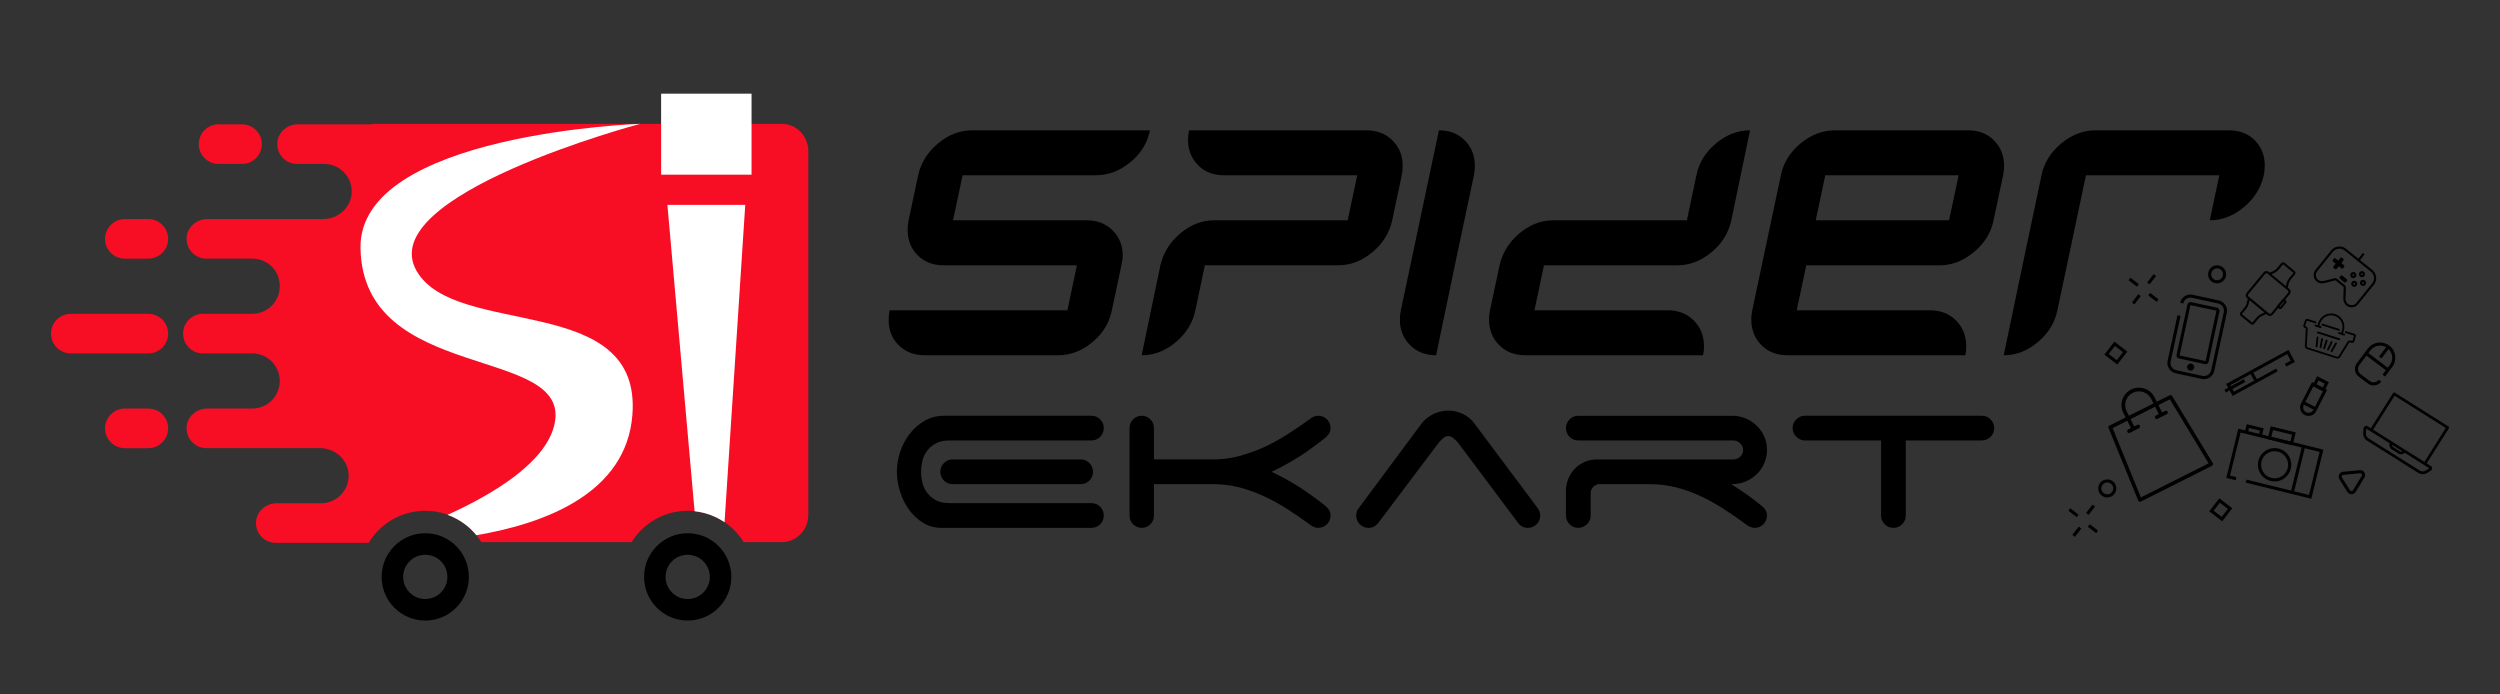 <?xml version="1.0" encoding="utf-8"?>
<!-- Generator: Adobe Illustrator 16.0.0, SVG Export Plug-In . SVG Version: 6.00 Build 0)  -->
<!DOCTYPE svg PUBLIC "-//W3C//DTD SVG 1.1//EN" "http://www.w3.org/Graphics/SVG/1.1/DTD/svg11.dtd">
<svg version="1.1" id="Layer_1" xmlns="http://www.w3.org/2000/svg" xmlns:xlink="http://www.w3.org/1999/xlink" x="0px" y="0px"
	 width="180px" height="50px" viewBox="0 0 180 50" enable-background="new 0 0 180 50" xml:space="preserve">
<rect x="0" y="0" width="180" height="50" fill="#333333" stroke="none"/>
<g>
	<g>
		<path d="M144.294,11.95c0-0.094-0.008-0.185-0.013-0.273c-0.052-0.621-0.291-1.145-0.709-1.564
			c-0.479-0.488-1.102-0.729-1.864-0.729h-5.829h-3.772c-0.883,0-1.707,0.313-2.473,0.947c-0.76,0.631-1.229,1.395-1.412,2.29
			l-2.059,9.722c-0.047,0.228-0.07,0.451-0.07,0.67c0,0.744,0.247,1.354,0.732,1.842c0.49,0.484,1.114,0.725,1.874,0.725h7.18h5.626
			c0.044-0.214,0.064-0.432,0.064-0.644c0-0.741-0.238-1.357-0.729-1.855c-0.485-0.491-1.108-0.737-1.876-0.737h-3.085h-6.517
			l0.688-3.24h5.829h3.772c0.886,0,1.707-0.32,2.468-0.951c0.763-0.631,1.235-1.395,1.417-2.29l0.688-3.24
			c0.025-0.137,0.047-0.27,0.057-0.403C144.286,12.126,144.294,12.038,144.294,11.95 M140.334,15.86h-4.455h-5.146l0.686-3.24h4.46
			h5.144L140.334,15.86z"/>
		<path d="M159.105,15.86c0.883,0,1.705-0.317,2.46-0.946c0.752-0.637,1.229-1.401,1.428-2.294c0.043-0.231,0.069-0.464,0.069-0.695
			c0-0.738-0.241-1.345-0.72-1.826c-0.482-0.48-1.104-0.716-1.864-0.716h-9.604c-0.883,0-1.705,0.313-2.47,0.947
			c-0.758,0.631-1.235,1.395-1.415,2.29l-1.368,6.481l-1.341,6.425l-0.01,0.052h0.01c0.875,0,1.694-0.315,2.444-0.946
			c0.758-0.631,1.225-1.395,1.407-2.29l0.688-3.24l1.368-6.481h9.602L159.105,15.86z"/>
		<path d="M100.92,12.62c0.052-0.231,0.072-0.464,0.072-0.695c0-0.271-0.033-0.519-0.1-0.758c-0.113-0.398-0.326-0.749-0.631-1.055
			c-0.491-0.488-1.115-0.729-1.876-0.729H85.607c-0.043,0.228-0.067,0.459-0.067,0.692c0,0.724,0.239,1.331,0.719,1.815
			c0.478,0.488,1.102,0.729,1.863,0.729h9.6l-0.687,3.24h-9.597c-0.883,0-1.7,0.313-2.447,0.936
			c-0.748,0.626-1.228,1.397-1.442,2.306l-1.051,5.049l-0.295,1.428c0.097,0,0.196,0,0.295-0.011
			c0.77-0.062,1.493-0.374,2.163-0.936c0.75-0.631,1.221-1.395,1.404-2.29l0.687-3.24h9.602c0.884,0,1.703-0.313,2.452-0.938
			c0.758-0.623,1.232-1.395,1.433-2.303l0.655-3.081L100.92,12.62z"/>
		<path d="M103.602,9.383l-2.054,9.719l-0.655,3.085l-0.03,0.155c-0.05,0.228-0.072,0.451-0.072,0.67
			c0,0.276,0.033,0.531,0.103,0.771c0.113,0.406,0.321,0.764,0.63,1.066c0.486,0.488,1.111,0.729,1.876,0.729l1.349-6.477
			l1.373-6.481c0.045-0.231,0.067-0.454,0.067-0.67c0-0.744-0.239-1.354-0.72-1.838C104.986,9.624,104.361,9.383,103.602,9.383"/>
		<path d="M122.142,12.62l-0.686,3.24h-9.604c-0.885,0-1.697,0.313-2.447,0.936c-0.747,0.626-1.224,1.397-1.438,2.306l-0.686,3.24
			c-0.047,0.215-0.072,0.43-0.072,0.649c0,0.754,0.247,1.374,0.735,1.858c0.488,0.488,1.111,0.729,1.871,0.729h12.807
			c0.04-0.214,0.066-0.429,0.066-0.644c0-0.745-0.244-1.357-0.734-1.855c-0.485-0.491-1.109-0.737-1.872-0.737h-9.601l0.685-3.24
			h9.602c0.886,0,1.702-0.313,2.457-0.938c0.755-0.623,1.23-1.395,1.431-2.303l1.346-6.478c-0.881,0-1.702,0.313-2.457,0.947
			C122.791,10.961,122.318,11.725,122.142,12.62"/>
		<path d="M82.798,9.383h-0.3H69.993c-0.885,0-1.704,0.313-2.458,0.947c-0.754,0.631-1.23,1.395-1.428,2.29l-0.686,3.24
			c-0.046,0.231-0.072,0.452-0.072,0.674c0,0.754,0.243,1.37,0.723,1.848c0.481,0.479,1.103,0.72,1.863,0.72h9.601l-0.683,3.24
			H64.049c-0.045,0.228-0.065,0.459-0.065,0.693c0,0.738,0.241,1.347,0.729,1.828c0.488,0.478,1.111,0.715,1.873,0.715h9.602
			c0.884,0,1.705-0.312,2.459-0.936c0.754-0.625,1.225-1.393,1.407-2.301l0.687-3.24c0.061-0.248,0.091-0.488,0.091-0.72
			c0-0.727-0.245-1.326-0.735-1.802c-0.485-0.479-1.11-0.72-1.872-0.72h-9.606l0.688-3.24h9.604c0.883,0,1.706-0.309,2.467-0.936
			c0.499-0.407,0.871-0.875,1.12-1.404C82.633,9.997,82.731,9.699,82.798,9.383"/>
	</g>
	<g>
		<path d="M68.387,31.712c-0.432,0-0.778,0.078-1.045,0.232c-0.267,0.154-0.472,0.34-0.626,0.566
			c-0.154,0.219-0.261,0.46-0.316,0.728c-0.056,0.266-0.084,0.507-0.084,0.73s0.028,0.466,0.084,0.732
			c0.055,0.267,0.162,0.51,0.316,0.729c0.154,0.225,0.359,0.411,0.626,0.565c0.268,0.154,0.614,0.231,1.045,0.231h10.199
			c0.245,0,0.455,0.088,0.626,0.26c0.172,0.176,0.259,0.381,0.259,0.63c0,0.246-0.087,0.457-0.259,0.63
			c-0.172,0.172-0.381,0.26-0.626,0.26H67.798c-0.507,0-0.958-0.125-1.353-0.373c-0.393-0.247-0.729-0.564-1.008-0.951
			c-0.276-0.388-0.489-0.824-0.637-1.304c-0.151-0.484-0.225-0.952-0.225-1.409c0-0.468,0.079-0.94,0.231-1.415
			c0.156-0.478,0.379-0.908,0.677-1.293c0.295-0.391,0.652-0.71,1.074-0.955c0.418-0.247,0.895-0.371,1.425-0.371h10.605
			c0.245,0,0.455,0.087,0.626,0.26c0.172,0.17,0.259,0.383,0.259,0.628c0,0.25-0.087,0.459-0.259,0.631
			c-0.172,0.171-0.381,0.259-0.626,0.259H68.387z M78.439,33.339c0.172,0.175,0.259,0.384,0.259,0.63
			c0,0.248-0.087,0.457-0.259,0.629c-0.176,0.172-0.381,0.261-0.63,0.261h-9.217c-0.246,0-0.456-0.089-0.628-0.261
			s-0.259-0.381-0.259-0.629c0-0.246,0.087-0.455,0.259-0.63c0.172-0.172,0.382-0.26,0.628-0.26h9.217
			C78.058,33.079,78.263,33.167,78.439,33.339z"/>
		<path d="M83.083,33.079h4.274c0.643,0,1.272-0.083,1.887-0.248c0.618-0.17,1.221-0.385,1.806-0.654
			c0.586-0.275,1.146-0.583,1.682-0.927c0.537-0.347,1.054-0.699,1.549-1.056c0.211-0.173,0.417-0.26,0.627-0.26
			c0.246,0,0.457,0.087,0.635,0.26c0.169,0.17,0.256,0.383,0.256,0.628c0,0.176-0.052,0.324-0.148,0.455
			c-0.098,0.131-0.217,0.242-0.352,0.341c-0.319,0.249-0.627,0.48-0.928,0.694c-0.293,0.219-0.59,0.417-0.889,0.602
			c-0.292,0.185-0.601,0.367-0.914,0.537c-0.313,0.174-0.651,0.346-1.009,0.518c0.357,0.175,0.696,0.346,1.009,0.518
			c0.313,0.176,0.622,0.352,0.914,0.536c0.299,0.188,0.596,0.387,0.889,0.605c0.301,0.213,0.608,0.445,0.928,0.693
			c0.135,0.097,0.254,0.209,0.352,0.341c0.097,0.128,0.148,0.28,0.148,0.454c0,0.246-0.087,0.457-0.256,0.63
			c-0.178,0.172-0.389,0.26-0.635,0.26c-0.21,0-0.416-0.088-0.627-0.26c-0.508-0.37-1.026-0.729-1.563-1.073
			c-0.537-0.348-1.095-0.658-1.678-0.927c-0.576-0.27-1.177-0.488-1.795-0.65c-0.615-0.157-1.244-0.237-1.887-0.237h-4.274v2.258
			c0,0.246-0.085,0.457-0.259,0.63c-0.172,0.172-0.376,0.26-0.611,0.26c-0.247,0-0.456-0.088-0.628-0.26
			c-0.171-0.173-0.259-0.384-0.259-0.63v-6.294c0-0.245,0.088-0.458,0.259-0.628c0.172-0.173,0.376-0.26,0.61-0.26
			c0.247,0,0.457,0.087,0.629,0.26c0.174,0.17,0.259,0.383,0.259,0.628V33.079z"/>
		<path d="M99.221,37.672c-0.185,0.219-0.416,0.334-0.686,0.334c-0.247,0-0.457-0.088-0.629-0.26
			c-0.172-0.173-0.259-0.384-0.259-0.63c0-0.223,0.059-0.404,0.187-0.538l4.496-6.052c0.209-0.283,0.486-0.515,0.832-0.693
			c0.345-0.178,0.717-0.27,1.109-0.27c0.373,0,0.725,0.084,1.056,0.242c0.334,0.159,0.604,0.381,0.813,0.664l4.5,6.017
			c0.074,0.088,0.133,0.183,0.182,0.286c0.052,0.105,0.074,0.219,0.074,0.344c0,0.246-0.084,0.457-0.256,0.63
			c-0.175,0.172-0.386,0.26-0.633,0.26c-0.292,0-0.528-0.119-0.7-0.351l-4.312-5.758c-0.087-0.102-0.192-0.209-0.323-0.324
			c-0.132-0.116-0.265-0.178-0.401-0.178c-0.133,0-0.267,0.062-0.395,0.178c-0.129,0.115-0.231,0.223-0.306,0.324L99.221,37.672z"/>
		<path d="M125.664,35.531c0.347,0.241,0.698,0.504,1.057,0.79c0.138,0.097,0.254,0.209,0.352,0.341
			c0.103,0.128,0.15,0.28,0.15,0.454c0,0.246-0.09,0.457-0.26,0.63c-0.174,0.172-0.384,0.26-0.631,0.26
			c-0.211,0-0.419-0.088-0.627-0.26c-0.506-0.37-1.027-0.729-1.556-1.073c-0.531-0.348-1.084-0.658-1.659-0.927
			c-0.569-0.27-1.168-0.488-1.784-0.65c-0.619-0.157-1.259-0.237-1.924-0.237h-3.685c-0.156,0.024-0.295,0.1-0.408,0.221
			c-0.107,0.125-0.161,0.276-0.161,0.464v1.573c0,0.246-0.091,0.457-0.27,0.63c-0.18,0.172-0.389,0.26-0.625,0.26
			c-0.244,0-0.451-0.088-0.623-0.26c-0.173-0.173-0.263-0.384-0.263-0.63v-1.777c0-0.307,0.063-0.6,0.178-0.88
			c0.115-0.279,0.271-0.516,0.473-0.724c0.194-0.201,0.432-0.359,0.7-0.48c0.275-0.115,0.568-0.176,0.889-0.176h9.81
			c0.185,0,0.352-0.062,0.49-0.192c0.144-0.128,0.216-0.294,0.216-0.491c0-0.186-0.072-0.343-0.216-0.479
			c-0.139-0.137-0.306-0.204-0.49-0.204h-11.163c-0.244,0-0.451-0.088-0.623-0.259c-0.173-0.172-0.263-0.381-0.263-0.631
			c0-0.245,0.09-0.458,0.263-0.628c0.172-0.173,0.379-0.26,0.623-0.26h11.089c0.346,0,0.67,0.063,0.972,0.196
			c0.302,0.126,0.568,0.305,0.797,0.527c0.226,0.22,0.406,0.478,0.534,0.777c0.131,0.294,0.197,0.617,0.197,0.96
			c0,0.344-0.066,0.667-0.197,0.962c-0.128,0.297-0.309,0.557-0.534,0.778c-0.229,0.223-0.495,0.4-0.797,0.526
			c-0.302,0.13-0.626,0.196-0.972,0.196h-0.075C124.981,35.069,125.323,35.294,125.664,35.531z"/>
		<path d="M143.317,30.194c0.175,0.17,0.263,0.383,0.263,0.628c0,0.25-0.088,0.459-0.263,0.631
			c-0.169,0.171-0.379,0.259-0.623,0.259h-5.479v5.404c0,0.246-0.088,0.457-0.26,0.63c-0.172,0.172-0.386,0.26-0.627,0.26
			c-0.252,0-0.457-0.088-0.631-0.26c-0.173-0.173-0.26-0.384-0.26-0.63v-5.404h-5.549c-0.223-0.023-0.416-0.122-0.576-0.286
			c-0.161-0.165-0.243-0.37-0.243-0.604c0-0.245,0.091-0.458,0.263-0.628c0.172-0.173,0.379-0.26,0.626-0.26h12.736
			C142.938,29.935,143.148,30.021,143.317,30.194z"/>
	</g>
	<path fill="#F70D24" d="M17.429,11.804h-1.695c-0.786,0-1.423-0.641-1.423-1.426l0,0c0-0.788,0.637-1.428,1.423-1.428h1.695
		c0.786,0,1.424,0.64,1.424,1.428l0,0C18.853,11.163,18.214,11.804,17.429,11.804z"/>
	<path fill="#F70D24" d="M10.681,32.268H8.987c-0.785,0-1.424-0.64-1.424-1.425l0,0c0-0.79,0.639-1.428,1.424-1.428h1.694
		c0.786,0,1.425,0.638,1.425,1.428l0,0C12.105,31.628,11.466,32.268,10.681,32.268z"/>
	<path fill="#F70D24" d="M10.681,18.623H8.987c-0.785,0-1.424-0.638-1.424-1.422l0,0c0-0.79,0.639-1.428,1.424-1.428h1.694
		c0.786,0,1.425,0.638,1.425,1.428l0,0C12.105,17.985,11.466,18.623,10.681,18.623z"/>
	<path fill="#F70D24" d="M10.681,25.445H5.096c-0.787,0-1.425-0.639-1.425-1.424l0,0c0-0.788,0.638-1.427,1.425-1.427h5.585
		c0.786,0,1.425,0.639,1.425,1.427l0,0C12.105,24.807,11.466,25.445,10.681,25.445z"/>
	<g>
		<path fill="#F70D24" d="M56.294,8.917H27.041c-0.111,0-0.206,0.015-0.298,0.033h-5.295c-0.743,0-1.41,0.546-1.479,1.286
			c-0.081,0.851,0.585,1.567,1.417,1.567h1.957h0.09c0,0,0,0.002-0.002,0.002c1.083,0.051,1.943,0.964,1.89,2.074
			c-0.046,1.071-0.986,1.894-2.058,1.894h-3.634h-4.706c-0.745,0-1.412,0.543-1.481,1.286c-0.08,0.849,0.585,1.563,1.417,1.563
			h3.293h0.012c0.844,0,1.623,0.53,1.878,1.337c0.439,1.372-0.574,2.635-1.878,2.635h-0.959h-2.599
			c-0.784,0-1.424,0.639-1.424,1.427c0,0.785,0.64,1.424,1.424,1.424h2.592h0.965c1.094,0,1.98,0.889,1.98,1.984
			c0,1.098-0.886,1.985-1.98,1.985h-0.054h-3.187c-0.745,0-1.412,0.546-1.481,1.287c-0.08,0.849,0.585,1.565,1.417,1.565h4.689
			h3.492c1.067,0,2.001,0.805,2.06,1.868c0.063,1.099-0.768,2.014-1.827,2.094c0,0.004,0.006,0.007,0.006,0.007h-0.157h-3.208
			c-0.742,0-1.404,0.547-1.475,1.287c-0.084,0.849,0.582,1.565,1.417,1.565h6.692c0.832-1.384,2.341-2.309,4.071-2.309
			c1.707,0,3.2,0.904,4.038,2.255h10.82c0.838-1.351,2.331-2.255,4.035-2.255c1.709,0,3.202,0.904,4.041,2.255h2.754
			c1.045-0.004,1.893-0.883,1.893-1.967V10.887C58.198,9.8,57.347,8.917,56.294,8.917z"/>
	</g>
	<path fill="#FFFFFF" d="M52.168,37.601l1.49-22.852h-5.605l1.957,22.063C50.803,36.896,51.537,37.177,52.168,37.601z"/>
	<rect x="47.601" y="6.745" fill="#FFFFFF" width="6.51" height="5.832"/>
	<path d="M30.618,38.393c-1.734,0-3.141,1.407-3.141,3.144c0,1.735,1.407,3.143,3.141,3.143c1.737,0,3.14-1.407,3.14-3.143
		C33.758,39.8,32.355,38.393,30.618,38.393z M30.618,43.13c-0.879,0-1.591-0.715-1.591-1.594c0-0.881,0.711-1.592,1.591-1.592
		c0.882,0,1.593,0.711,1.593,1.592C32.211,42.415,31.5,43.13,30.618,43.13z"/>
	<g>
		<g>
			<path d="M158.784,27.294c-0.085,0.012-0.172,0.006-0.257-0.01l-1.877-0.407c-0.198-0.043-0.367-0.162-0.475-0.329
				c-0.113-0.172-0.149-0.377-0.105-0.573l0.708-3.275L157,22.745l-0.71,3.276c-0.03,0.14-0.007,0.282,0.07,0.401
				c0.077,0.121,0.194,0.206,0.336,0.232l1.874,0.407c0.291,0.063,0.576-0.119,0.638-0.407l0.904-4.168
				c0.059-0.29-0.124-0.573-0.408-0.638l-1.878-0.406c-0.139-0.028-0.28-0.003-0.402,0.072c-0.122,0.079-0.201,0.2-0.231,0.338
				l-0.224-0.048c0.046-0.198,0.161-0.365,0.333-0.479c0.17-0.107,0.373-0.144,0.57-0.101l1.875,0.404
				c0.411,0.091,0.67,0.492,0.583,0.903l-0.904,4.167C159.359,27.024,159.092,27.251,158.784,27.294"/>
			<path d="M158.832,26.221c-0.025,0.002-0.051,0.002-0.07-0.004l-1.883-0.407c-0.121-0.023-0.192-0.141-0.17-0.26l0.789-3.629
				c0.028-0.122,0.141-0.195,0.262-0.169l1.874,0.403c0.06,0.015,0.105,0.049,0.14,0.099c0.03,0.051,0.043,0.108,0.03,0.165
				l-0.785,3.629c-0.013,0.058-0.045,0.105-0.097,0.142C158.895,26.206,158.866,26.217,158.832,26.221 M156.931,25.594l1.874,0.405
				l0.78-3.631l-1.874-0.397L156.931,25.594z"/>
			<path d="M157.98,26.486c0.031-0.139-0.057-0.276-0.195-0.307c-0.142-0.029-0.279,0.057-0.311,0.198
				c-0.031,0.141,0.062,0.277,0.195,0.307C157.811,26.715,157.952,26.629,157.98,26.486"/>
			<polygon points="160.748,28.507 160.281,27.645 164.768,25.193 165.234,26.056 164.613,26.393 164.511,26.196 164.932,25.965 
				164.678,25.497 160.587,27.731 160.841,28.203 163.884,26.54 163.992,26.736 			"/>
			<rect x="161.925" y="26.986" transform="matrix(0.478 0.878 -0.878 0.478 108.454 -128.391)" width="0.757" height="0.225"/>
			
				<rect x="160.86" y="27.036" transform="matrix(0.476 0.879 -0.879 0.476 108.747 -126.96)" width="0.225" height="1.582"/>
			<rect x="154.773" y="19.774" transform="matrix(0.79 0.613 -0.613 0.79 44.912 -90.759)" width="0.221" height="0.758"/>
			<rect x="153.677" y="21.199" transform="matrix(0.797 0.604 -0.604 0.797 44.281 -88.535)" width="0.223" height="0.757"/>
			<polygon points="153.856,20.637 153.253,20.174 153.395,19.996 153.992,20.458 			"/>
			<polygon points="155.281,21.735 154.676,21.271 154.817,21.092 155.415,21.56 			"/>
			<rect x="150.468" y="36.411" transform="matrix(0.79 0.612 -0.612 0.79 54.075 -84.514)" width="0.225" height="0.759"/>
			<rect x="149.37" y="37.834" transform="matrix(0.79 0.614 -0.614 0.79 54.904 -83.689)" width="0.228" height="0.761"/>
			<rect x="148.938" y="36.843" transform="matrix(0.792 0.61 -0.61 0.792 53.572 -83.438)" width="0.762" height="0.223"/>
			<rect x="150.363" y="37.939" transform="matrix(0.793 0.609 -0.609 0.793 54.327 -83.912)" width="0.757" height="0.226"/>
			<path d="M152.444,26.248l-0.93-0.719l0.722-0.933l0.932,0.718L152.444,26.248z M151.827,25.487l0.581,0.449l0.443-0.579
				l-0.579-0.443L151.827,25.487z"/>
			<path d="M159.998,37.534l-0.932-0.722l0.725-0.932l0.932,0.717L159.998,37.534z M159.383,36.772l0.58,0.444l0.444-0.576
				l-0.581-0.446L159.383,36.772z"/>
			<path d="M151.808,35.813c-0.357,0.045-0.686-0.207-0.729-0.565c-0.046-0.354,0.205-0.68,0.564-0.726
				c0.354-0.048,0.681,0.205,0.725,0.561C152.416,35.436,152.164,35.762,151.808,35.813 M151.672,34.743
				c-0.236,0.026-0.401,0.245-0.37,0.478c0.03,0.235,0.244,0.399,0.478,0.368c0.234-0.029,0.395-0.246,0.369-0.478
				C152.118,34.881,151.902,34.711,151.672,34.743"/>
			<path d="M159.714,20.396c-0.354,0.049-0.681-0.203-0.728-0.562c-0.043-0.358,0.206-0.681,0.561-0.729
				c0.359-0.047,0.686,0.206,0.728,0.563C160.322,20.024,160.07,20.349,159.714,20.396 M159.575,19.328
				c-0.231,0.032-0.396,0.245-0.367,0.478c0.03,0.231,0.244,0.401,0.478,0.368c0.23-0.031,0.397-0.246,0.367-0.476
				C160.027,19.462,159.812,19.3,159.575,19.328"/>
			<polygon points="166.415,35.911 161.69,34.749 161.747,34.534 166.248,35.638 167.011,32.537 161.323,31.143 160.563,34.242 
				161.022,34.358 160.97,34.574 160.294,34.409 161.157,30.87 167.284,32.375 			"/>
			<path d="M163.925,34.655c-0.148,0.017-0.296,0.007-0.441-0.027c-0.309-0.077-0.57-0.266-0.739-0.541
				c-0.165-0.277-0.217-0.6-0.142-0.911c0.077-0.31,0.27-0.571,0.547-0.74c0.272-0.165,0.596-0.215,0.903-0.139
				c0.313,0.074,0.578,0.267,0.742,0.542c0.167,0.277,0.217,0.6,0.145,0.91c-0.08,0.311-0.274,0.572-0.548,0.741
				C164.249,34.577,164.087,34.635,163.925,34.655 M163.645,32.493c-0.131,0.02-0.265,0.064-0.38,0.135
				c-0.224,0.137-0.38,0.35-0.441,0.603s-0.018,0.512,0.113,0.738c0.136,0.224,0.352,0.377,0.601,0.44
				c0.254,0.064,0.516,0.021,0.739-0.111c0.224-0.137,0.378-0.351,0.441-0.603c0.063-0.253,0.021-0.515-0.115-0.738
				c-0.134-0.224-0.346-0.383-0.601-0.44C163.881,32.486,163.764,32.479,163.645,32.493"/>
			<path d="M165.069,32.063l-1.805-0.443l0.229-0.928l1.802,0.439L165.069,32.063z M163.534,31.457l1.372,0.333l0.12-0.492
				l-1.368-0.332L163.534,31.457z"/>
			<rect x="165.367" y="32.097" transform="matrix(0.971 0.238 -0.238 0.971 12.834 -38.484)" width="0.225" height="3.415"/>
			<polygon points="162.849,31.399 162.631,31.347 162.713,31.005 161.93,30.81 161.845,31.155 161.627,31.104 161.768,30.54 
				162.985,30.84 			"/>
			<path d="M169.354,35.58c-0.013,0-0.028,0.004-0.044,0.004c-0.121,0-0.233-0.063-0.301-0.165l-0.575-0.915
				c-0.063-0.102-0.068-0.23-0.015-0.34c0.051-0.111,0.161-0.183,0.28-0.195l1.204-0.12c0.13-0.015,0.259,0.05,0.331,0.163
				c0.072,0.114,0.074,0.259,0.003,0.37l-0.628,1.035C169.557,35.508,169.459,35.567,169.354,35.58 M168.714,34.192
				c-0.039,0.008-0.077,0.03-0.097,0.068c-0.017,0.043-0.014,0.085,0.007,0.124l0.575,0.917c0.026,0.033,0.062,0.057,0.11,0.057
				c0.044,0,0.085-0.023,0.108-0.062l0.626-1.032c0.028-0.042,0.026-0.091,0-0.133c-0.025-0.043-0.069-0.065-0.118-0.06l-1.204,0.12
				C168.72,34.192,168.72,34.192,168.714,34.192"/>
			<path d="M170.989,27.745c-0.181,0.024-0.357-0.022-0.501-0.128l-0.662-0.502c-0.149-0.11-0.244-0.271-0.265-0.453
				c-0.029-0.183,0.018-0.361,0.128-0.509l0.799-1.054c0.175-0.236,0.435-0.387,0.724-0.429c0.291-0.039,0.578,0.034,0.814,0.209
				c0.485,0.364,0.58,1.057,0.219,1.543l-0.522,0.69l-0.18-0.136l0.521-0.69c0.293-0.387,0.211-0.936-0.172-1.229
				c-0.385-0.286-0.938-0.209-1.227,0.176l-0.797,1.057c-0.074,0.098-0.105,0.215-0.087,0.34c0.015,0.122,0.079,0.231,0.18,0.307
				l0.659,0.496c0.098,0.074,0.222,0.106,0.342,0.087c0.124-0.017,0.234-0.075,0.306-0.179l0.178,0.137
				c-0.107,0.149-0.268,0.24-0.447,0.267C170.997,27.745,170.994,27.745,170.989,27.745"/>
			<polygon points="171.469,25.807 171.289,25.675 171.867,24.905 172.049,25.039 			"/>
			<path d="M171.875,26.727c-0.581-0.439-1.559-1.177-1.587-1.197l0.148-0.168l-0.074,0.084l0.074-0.088
				c0.044,0.036,0.967,0.729,1.577,1.19L171.875,26.727z"/>
			<path d="M166.293,29.941c-0.118,0.014-0.244-0.007-0.359-0.064c-0.296-0.151-0.416-0.525-0.262-0.821l0.795-1.545l1.087,0.563
				l-0.794,1.541c-0.069,0.145-0.198,0.253-0.357,0.304C166.37,29.929,166.328,29.935,166.293,29.941 M166.562,27.813l-0.692,1.344
				c-0.098,0.188-0.021,0.423,0.169,0.521c0.093,0.048,0.195,0.059,0.295,0.024c0.101-0.03,0.186-0.098,0.229-0.192l0.691-1.343
				L166.562,27.813z"/>
			<rect x="165.803" y="29.054" transform="matrix(0.888 0.46 -0.46 0.888 32.02 -73.183)" width="0.998" height="0.224"/>
			<path d="M167.327,28.207l-0.84-0.435l0.352-0.684l0.84,0.432L167.327,28.207z M166.791,27.675l0.441,0.23l0.144-0.284
				l-0.437-0.226L166.791,27.675z"/>
			<g>
				<g>
					<g>
						<g>
							<path d="M168.966,21.963c-0.139-0.109-0.216-0.281-0.211-0.457l0.03-0.809c0.004-0.032-0.01-0.063-0.04-0.083l-0.547-0.445
								c-0.026-0.021-0.06-0.026-0.091-0.021l-0.783,0.2c-0.172,0.043-0.354,0.003-0.493-0.108
								c-0.244-0.192-0.276-0.546-0.084-0.784l1.13-1.402c0.252-0.312,0.703-0.358,1.012-0.11l1.89,1.526
								c0.309,0.245,0.356,0.699,0.107,1.011l-1.132,1.399C169.562,22.12,169.207,22.159,168.966,21.963z M168.246,20.112
								l0.551,0.441c0.04,0.034,0.07,0.091,0.065,0.147l-0.027,0.809c-0.008,0.151,0.059,0.3,0.177,0.393
								c0.211,0.17,0.514,0.137,0.683-0.069l1.133-1.403c0.221-0.277,0.18-0.681-0.097-0.903l-1.891-1.522
								c-0.277-0.222-0.678-0.181-0.902,0.099l-1.129,1.397c-0.17,0.209-0.139,0.513,0.074,0.681
								c0.113,0.097,0.272,0.13,0.419,0.097l0.785-0.2C168.144,20.062,168.206,20.077,168.246,20.112z"/>
							<path d="M166.76,20.229c-0.216-0.214-0.236-0.562-0.044-0.803l1.133-1.398c0.128-0.157,0.311-0.256,0.508-0.277
								c0.201-0.025,0.398,0.035,0.556,0.159l1.889,1.529c0.16,0.124,0.257,0.304,0.281,0.507c0.02,0.202-0.039,0.398-0.162,0.557
								l-1.136,1.399c-0.1,0.127-0.246,0.204-0.399,0.221c-0.162,0.02-0.319-0.028-0.447-0.129l0,0
								c-0.141-0.12-0.226-0.303-0.218-0.488l0.025-0.809c0-0.022-0.006-0.041-0.023-0.053l-0.55-0.444
								c-0.013-0.012-0.033-0.016-0.054-0.012l-0.788,0.2c-0.183,0.043-0.378,0.003-0.521-0.117
								C166.791,20.258,166.778,20.243,166.76,20.229z M170.75,19.599c-0.013-0.015-0.031-0.027-0.046-0.042l-1.888-1.522
								c-0.126-0.102-0.285-0.146-0.441-0.13c-0.159,0.019-0.306,0.097-0.405,0.219l-1.131,1.403
								c-0.153,0.192-0.125,0.472,0.067,0.622c0.107,0.089,0.251,0.12,0.388,0.089l0.783-0.2c0.066-0.019,0.142,0,0.192,0.042
								l0.55,0.441c0.055,0.047,0.085,0.113,0.082,0.185l-0.027,0.805c-0.003,0.142,0.053,0.276,0.165,0.364
								c0.094,0.074,0.209,0.107,0.324,0.097c0.121-0.016,0.227-0.07,0.301-0.165l1.13-1.4c0.105-0.124,0.148-0.283,0.131-0.441
								C170.912,19.824,170.848,19.698,170.75,19.599z"/>
						</g>
					</g>
					<g>
						<g>
							<g>
								<path d="M168.149,19.342l-0.103-0.081c-0.02-0.014-0.021-0.036-0.008-0.051l0.498-0.619
									c0.013-0.017,0.038-0.021,0.056-0.007l0.103,0.081c0.017,0.017,0.017,0.039,0.004,0.056l-0.498,0.617
									C168.185,19.358,168.164,19.358,168.149,19.342z M168.124,19.227l0.04,0.034l0.449-0.561l-0.041-0.031L168.124,19.227z"/>
								<path d="M168.013,19.287c-0.013-0.01-0.021-0.03-0.023-0.046c0-0.021,0.006-0.042,0.016-0.055l0.503-0.622
									c0.023-0.032,0.075-0.038,0.109-0.011l0.103,0.081c0.03,0.026,0.035,0.076,0.01,0.111l-0.498,0.618
									c-0.013,0.015-0.03,0.027-0.055,0.027c-0.018,0.003-0.038-0.003-0.053-0.017l0,0l-0.104-0.081
									C168.015,19.29,168.015,19.29,168.013,19.287z"/>
							</g>
						</g>
						<g>
							<g>
								<path d="M168.613,19.294l-0.618-0.498c-0.016-0.015-0.019-0.037-0.006-0.054l0.08-0.101c0.016-0.019,0.038-0.021,0.06-0.007
									l0.613,0.498c0.018,0.013,0.018,0.037,0.003,0.056l-0.077,0.102C168.652,19.304,168.627,19.309,168.613,19.294z
									 M168.074,18.763l0.558,0.447l0.03-0.044l-0.555-0.447L168.074,18.763z"/>
								<path d="M167.967,18.819c-0.016-0.01-0.021-0.027-0.029-0.044c0-0.022,0.009-0.043,0.021-0.061l0.08-0.102
									c0.027-0.032,0.079-0.035,0.112-0.01l0.616,0.502c0.016,0.011,0.029,0.03,0.029,0.048c0.002,0.021-0.003,0.043-0.02,0.061
									l-0.078,0.102c-0.014,0.013-0.031,0.022-0.055,0.026c-0.021,0.006-0.041-0.004-0.054-0.017l0,0l-0.621-0.498
									C167.97,18.823,167.967,18.823,167.967,18.819z"/>
							</g>
						</g>
					</g>
					<g>
						<g>
							<g>
								<g>
									<path d="M169.325,19.946c-0.077-0.062-0.087-0.175-0.025-0.252c0.061-0.077,0.175-0.091,0.252-0.03
										c0.073,0.064,0.092,0.176,0.027,0.253C169.515,19.996,169.405,20.009,169.325,19.946z M169.502,19.725
										c-0.043-0.032-0.107-0.026-0.146,0.019c-0.033,0.041-0.025,0.107,0.016,0.144c0.047,0.034,0.113,0.028,0.146-0.014
										C169.557,19.826,169.549,19.76,169.502,19.725z"/>
									<path d="M169.281,19.96c-0.033-0.035-0.056-0.081-0.059-0.13c-0.008-0.059,0.01-0.115,0.043-0.162
										c0.077-0.095,0.216-0.107,0.312-0.034c0.043,0.037,0.077,0.091,0.079,0.148c0.008,0.058-0.01,0.115-0.047,0.164
										c-0.077,0.091-0.215,0.105-0.307,0.03C169.291,19.975,169.286,19.967,169.281,19.96z M169.484,19.76
										c-0.003,0-0.003-0.004-0.008-0.004l0,0c-0.026-0.021-0.066-0.017-0.087,0.01c-0.01,0.013-0.019,0.03-0.013,0.048
										c0.003,0.017,0.01,0.03,0.022,0.042c0.028,0.02,0.067,0.018,0.088-0.009C169.507,19.82,169.505,19.784,169.484,19.76z"/>
								</g>
							</g>
							<g>
								<g>
									<path d="M170.021,20.507c-0.077-0.063-0.09-0.176-0.03-0.253c0.064-0.076,0.177-0.091,0.254-0.026s0.088,0.174,0.028,0.253
										C170.211,20.556,170.096,20.571,170.021,20.507z M170.192,20.288c-0.04-0.038-0.107-0.03-0.142,0.017
										c-0.032,0.04-0.027,0.107,0.02,0.144c0.043,0.034,0.107,0.028,0.143-0.019C170.247,20.389,170.242,20.32,170.192,20.288z"
										/>
									<path d="M169.978,20.521c-0.034-0.034-0.057-0.081-0.064-0.129c-0.005-0.061,0.013-0.114,0.049-0.164
										c0.076-0.092,0.211-0.105,0.306-0.031c0.095,0.075,0.107,0.213,0.039,0.307c-0.08,0.095-0.217,0.111-0.312,0.036
										C169.987,20.533,169.98,20.529,169.978,20.521z M170.178,20.32c-0.005,0-0.005-0.002-0.008-0.002l0,0
										c-0.01-0.011-0.028-0.018-0.044-0.014c-0.021,0-0.033,0.01-0.043,0.02c-0.011,0.015-0.019,0.031-0.013,0.051
										c0.002,0.017,0.01,0.03,0.022,0.041c0.013,0.01,0.03,0.016,0.047,0.014c0.018-0.004,0.03-0.011,0.04-0.024
										c0.011-0.01,0.019-0.026,0.013-0.044C170.19,20.345,170.188,20.331,170.178,20.32z"/>
								</g>
							</g>
						</g>
						<g>
							<g>
								<g>
									<path d="M169.954,19.879c-0.077-0.063-0.093-0.174-0.028-0.251c0.062-0.077,0.175-0.088,0.252-0.029
										c0.077,0.063,0.087,0.176,0.025,0.252C170.142,19.928,170.031,19.939,169.954,19.879z M170.128,19.658
										c-0.043-0.034-0.107-0.026-0.143,0.013c-0.034,0.048-0.029,0.113,0.015,0.149c0.044,0.035,0.105,0.026,0.147-0.015
										C170.18,19.76,170.173,19.694,170.128,19.658z"/>
									<path d="M169.911,19.895c-0.034-0.035-0.06-0.081-0.063-0.133c-0.008-0.057,0.011-0.114,0.044-0.158
										c0.077-0.096,0.213-0.111,0.308-0.036c0.095,0.077,0.111,0.217,0.034,0.308c-0.074,0.096-0.211,0.113-0.309,0.036
										C169.924,19.904,169.913,19.9,169.911,19.895z M170.113,19.694c-0.008,0-0.008-0.002-0.008-0.002l0,0
										c-0.03-0.028-0.067-0.021-0.087,0.01c-0.013,0.01-0.019,0.026-0.019,0.043s0.011,0.033,0.023,0.044
										c0.015,0.011,0.031,0.017,0.049,0.015c0.018-0.004,0.03-0.011,0.043-0.025c0.011-0.013,0.013-0.029,0.013-0.046
										C170.128,19.719,170.123,19.705,170.113,19.694z"/>
								</g>
							</g>
							<g>
								<g>
									<path d="M169.395,20.573c-0.079-0.063-0.092-0.174-0.031-0.253c0.064-0.077,0.175-0.087,0.252-0.026
										c0.079,0.062,0.092,0.176,0.031,0.252C169.582,20.624,169.472,20.637,169.395,20.573z M169.569,20.352
										c-0.044-0.033-0.105-0.027-0.145,0.017c-0.035,0.044-0.027,0.112,0.016,0.145c0.044,0.037,0.111,0.03,0.146-0.013
										C169.62,20.455,169.612,20.389,169.569,20.352z"/>
									<path d="M169.351,20.592c-0.035-0.038-0.062-0.085-0.064-0.134c-0.008-0.059,0.014-0.117,0.049-0.16
										c0.075-0.095,0.214-0.109,0.312-0.038c0.04,0.041,0.069,0.092,0.074,0.149c0.011,0.061-0.01,0.114-0.044,0.162
										c-0.077,0.094-0.213,0.107-0.311,0.033C169.36,20.598,169.355,20.594,169.351,20.592z M169.552,20.389
										c-0.003,0-0.003-0.004-0.003-0.004l0,0c-0.017-0.01-0.034-0.017-0.052-0.013c-0.016,0.003-0.03,0.011-0.044,0.023
										c-0.01,0.01-0.013,0.026-0.013,0.044c0,0.019,0.01,0.034,0.023,0.043c0.03,0.021,0.068,0.018,0.093-0.009
										C169.577,20.448,169.571,20.412,169.552,20.389z"/>
								</g>
							</g>
						</g>
					</g>
					<g>
						<g>
							<path d="M168.824,20.298l-0.331-0.267c-0.016-0.016-0.018-0.039-0.005-0.057l0.071-0.09c0.016-0.02,0.041-0.022,0.054-0.01
								l0.331,0.268c0.021,0.014,0.021,0.038,0.003,0.058l-0.068,0.092C168.862,20.308,168.837,20.311,168.824,20.298z
								 M168.572,19.996l0.268,0.217l0.027-0.035l-0.271-0.218L168.572,19.996z"/>
							<path d="M168.463,20.055c-0.014-0.01-0.021-0.026-0.024-0.046c0-0.021,0.003-0.042,0.017-0.059l0.073-0.095
								c0.029-0.031,0.077-0.035,0.114-0.012l0.328,0.269c0.016,0.014,0.025,0.03,0.028,0.051c0,0.021-0.003,0.044-0.018,0.061
								l-0.075,0.091c-0.025,0.034-0.077,0.037-0.109,0.01l0,0l-0.332-0.267C168.465,20.058,168.463,20.058,168.463,20.055z"/>
						</g>
					</g>
				</g>
				<g>
					<g>
						<path d="M169.784,18.765c-0.015-0.012-0.015-0.035-0.005-0.054l0.344-0.424c0.014-0.017,0.034-0.017,0.05-0.003
							c0.018,0.013,0.018,0.033,0.007,0.052l-0.341,0.427C169.828,18.775,169.803,18.779,169.784,18.765z"/>
						<path d="M169.754,18.789c-0.01-0.01-0.021-0.026-0.021-0.047c-0.002-0.021,0.005-0.042,0.018-0.055l0.339-0.423
							c0.013-0.017,0.033-0.028,0.052-0.03c0.021-0.004,0.041,0.002,0.057,0.02c0.019,0.013,0.028,0.03,0.028,0.051
							c0.005,0.021-0.002,0.04-0.014,0.057l-0.344,0.424c-0.028,0.03-0.077,0.038-0.107,0.011l0,0
							C169.759,18.796,169.759,18.792,169.754,18.789z"/>
					</g>
				</g>
			</g>
			<g>
				<path d="M170.149,31.17c-0.015,0.219,0.088,0.434,0.274,0.552l3.698,2.328c0.043,0.022,0.085,0.043,0.133,0.06
					c0.162,0.055,0.349,0.034,0.496-0.057l0.267-0.165c0.06-0.039,0.096-0.099,0.096-0.169c0-0.071-0.036-0.134-0.096-0.169
					l-0.298-0.188l1.598-2.525c0.013-0.021,0.016-0.049,0.01-0.074c-0.007-0.022-0.02-0.046-0.044-0.06l-3.851-2.427
					c-0.024-0.016-0.052-0.018-0.075-0.012c-0.025,0.004-0.049,0.024-0.062,0.045l-1.592,2.523l-0.224-0.14
					c-0.062-0.034-0.136-0.042-0.198-0.007c-0.058,0.027-0.103,0.092-0.104,0.157L170.149,31.17z M176.096,30.815l-1.537,2.445
					l-3.693-2.323l1.543-2.444L176.096,30.815z M172.229,32.025l0.74,0.464c-0.055,0.034-0.128,0.034-0.189-0.003l-0.463-0.293
					C172.261,32.156,172.227,32.092,172.229,32.025z M172.211,32.358l0.468,0.29c0.025,0.017,0.056,0.033,0.085,0.043
					c0.131,0.042,0.279,0.008,0.38-0.091l1.771,1.122l-0.267,0.161c-0.123,0.081-0.293,0.081-0.424,0l-3.698-2.325
					c-0.122-0.081-0.197-0.225-0.185-0.375l0.028-0.324v-0.003l-0.021-0.047l0.022,0.047l1.685,1.06
					C172.004,32.082,172.064,32.264,172.211,32.358z"/>
			</g>
			<g>
				<path d="M169.515,24.032l-0.593-0.186c-0.016-0.007-0.033-0.003-0.048,0.004c-0.02,0.006-0.034,0.021-0.037,0.036
					c-0.008,0.02-0.002,0.039,0.003,0.055c0.008,0.017,0.027,0.026,0.041,0.033l0.591,0.188c0.005,0,0.013,0.006,0.013,0.014
					c0.008,0.002,0.008,0.01,0.003,0.017l-0.107,0.34c-0.003,0.014-0.02,0.021-0.034,0.014l-0.09-0.026
					c-0.093-0.028-0.19,0.007-0.244,0.091l-0.637,1.03c-0.021,0.036-0.069,0.054-0.113,0.044l-2.11-0.675
					c-0.041-0.013-0.07-0.054-0.07-0.097l0.072-1.213c0.003-0.094-0.051-0.179-0.141-0.209l-0.021-0.006
					c-0.015-0.004-0.02-0.02-0.018-0.033l0.107-0.34c0-0.008,0.009-0.014,0.012-0.014c0.008-0.004,0.013-0.004,0.021-0.004
					l0.58,0.182c0.013,0.008,0.033,0.008,0.046-0.002c0.018-0.008,0.031-0.022,0.039-0.038c0.01-0.037-0.011-0.073-0.047-0.089
					l-0.58-0.185c-0.083-0.026-0.175,0.023-0.2,0.108l-0.107,0.339c-0.029,0.085,0.021,0.172,0.1,0.203l0.028,0.006
					c0.03,0.011,0.046,0.042,0.046,0.074l-0.069,1.211c-0.008,0.105,0.06,0.205,0.162,0.233l2.11,0.671
					c0.008,0.004,0.019,0.004,0.025,0.008c0.096,0.016,0.192-0.021,0.247-0.105l0.637-1.03c0.019-0.029,0.051-0.043,0.088-0.033
					l0.092,0.033c0.085,0.023,0.175-0.021,0.203-0.105l0.103-0.345C169.646,24.146,169.597,24.06,169.515,24.032z"/>
				<path d="M167.897,24.567c-0.013-0.006-0.033-0.01-0.049-0.004c-0.019,0.008-0.031,0.021-0.038,0.037l-0.252,0.536
					c-0.008,0.021-0.011,0.035-0.005,0.054c0.007,0.021,0.02,0.029,0.035,0.04h0.01c0,0.004,0.003,0.004,0.003,0.004
					c0.034,0.006,0.064-0.011,0.077-0.037l0.254-0.536c0.005-0.019,0.005-0.039,0-0.054
					C167.926,24.59,167.915,24.576,167.897,24.567z"/>
				<path d="M167.196,24.345c-0.013,0-0.033,0.004-0.049,0.014c-0.013,0.011-0.025,0.023-0.028,0.041l-0.105,0.585
					c-0.003,0.034,0.016,0.067,0.052,0.077h0.002h0.003c0.039,0.007,0.074-0.016,0.077-0.051l0.105-0.585
					c0.005-0.018,0-0.036-0.011-0.055C167.232,24.358,167.217,24.352,167.196,24.345z"/>
				<path d="M166.868,24.231L166.868,24.231c-0.016,0-0.037,0.004-0.05,0.019c-0.015,0.01-0.02,0.024-0.025,0.044l-0.066,0.641
					c-0.003,0.03,0.018,0.063,0.047,0.074h0.01l0.005,0.002c0.016,0,0.033-0.002,0.051-0.019c0.017-0.011,0.024-0.027,0.024-0.044
					l0.066-0.64C166.93,24.271,166.906,24.235,166.868,24.231z"/>
				<path d="M167.486,24.456c-0.013,0.007-0.028,0.021-0.033,0.039l-0.18,0.563c-0.011,0.041,0.011,0.078,0.046,0.088
					c0.005,0,0.005,0,0.008,0.003c0.034,0.008,0.064-0.013,0.08-0.047l0.177-0.565c0.01-0.038-0.011-0.074-0.043-0.087
					C167.521,24.446,167.504,24.446,167.486,24.456z"/>
				<path d="M168.383,23.813c0,0.006,0,0.006,0.005,0.006c0.033,0.007,0.067-0.016,0.077-0.045c0.005-0.018,0.005-0.04-0.005-0.055
					c-0.008-0.018-0.021-0.026-0.039-0.034l-1.184-0.377c-0.021-0.006-0.038-0.002-0.054,0.007
					c-0.019,0.006-0.028,0.023-0.036,0.041c-0.01,0.033,0.01,0.073,0.047,0.083L168.383,23.813L168.383,23.813z"/>
				<path d="M168.411,24.492c0.03,0.003,0.066-0.016,0.077-0.05c0.007-0.013,0.005-0.034-0.003-0.051
					c-0.01-0.017-0.025-0.026-0.044-0.033l-1.535-0.487c-0.018-0.004-0.033-0.004-0.051,0.003c-0.017,0.01-0.031,0.023-0.034,0.042
					c-0.008,0.016-0.003,0.035,0.003,0.05c0.007,0.017,0.023,0.031,0.044,0.035l1.535,0.491
					C168.403,24.486,168.408,24.492,168.411,24.492z"/>
				<path d="M166.734,23.372c-0.033-0.01-0.075,0.011-0.085,0.047l0,0c-0.013,0.034,0.008,0.073,0.044,0.084l0.364,0.115
					c0.008,0.002,0.008,0.002,0.01,0.002c0.013,0.004,0.032,0,0.042-0.006c0.018-0.007,0.033-0.021,0.035-0.037
					c0.008-0.019,0.003-0.038-0.002-0.055c-0.011-0.013-0.023-0.026-0.043-0.03l-0.106-0.035l0.057-0.176
					c0.137-0.435,0.601-0.677,1.037-0.54c0.209,0.068,0.378,0.213,0.48,0.411c0.103,0.192,0.123,0.418,0.055,0.627l-0.055,0.176
					l-0.136-0.042c-0.013-0.007-0.033-0.003-0.049,0.003c-0.018,0.008-0.028,0.025-0.036,0.042
					c-0.005,0.017-0.003,0.036,0.005,0.049c0.008,0.018,0.023,0.029,0.042,0.036l0.361,0.116c0.005,0.004,0.01,0.004,0.013,0.004
					c0.031,0.006,0.067-0.017,0.077-0.047c0.01-0.034-0.008-0.073-0.046-0.088l-0.1-0.031l0.053-0.175
					c0.162-0.505-0.117-1.051-0.623-1.211c-0.506-0.158-1.049,0.123-1.21,0.628l-0.054,0.176L166.734,23.372z"/>
				<path d="M168.227,24.665c-0.031-0.021-0.075-0.01-0.096,0.026l-0.313,0.559c-0.01,0.017-0.01,0.034-0.007,0.052
					c0.007,0.017,0.018,0.036,0.032,0.042l0.013,0.008c0.007,0,0.009,0,0.009,0c0.028,0.006,0.059-0.008,0.071-0.033l0.313-0.561
					c0.01-0.019,0.013-0.039,0.008-0.053C168.252,24.688,168.241,24.675,168.227,24.665z"/>
			</g>
		</g>
		<path d="M163.953,19.3c-0.077,0.095-0.18,0.172-0.29,0.227l-0.246,0.107l-0.07-0.057c-0.109-0.095-0.274-0.077-0.369,0.036
			l-1.223,1.479c-0.064,0.075-0.074,0.173-0.046,0.261c0.016,0.042,0.046,0.081,0.08,0.112l0.051,0.041l0,0l-0.072,0.307
			c-0.027,0.118-0.085,0.235-0.164,0.33l-0.295,0.357c-0.025,0.034-0.044,0.077-0.039,0.125c0.003,0.015,0.003,0.029,0.014,0.043
			c0.01,0.027,0.025,0.053,0.051,0.073l0.349,0.291c0.006,0.003,0.008,0.003,0.011,0.006c0.005,0.004,0.005,0.004,0.008,0.007
			l0.354,0.293c0.069,0.061,0.18,0.051,0.242-0.021l0.294-0.359c0.077-0.096,0.18-0.171,0.291-0.22l0.287-0.13l0.098,0.081
			c0.112,0.091,0.279,0.076,0.375-0.035l0.388-0.475l0.049,0.04c0.03,0.024,0.069,0.037,0.11,0.034
			c0.033-0.007,0.069-0.023,0.093-0.053l0.308-0.372c0.054-0.063,0.044-0.154-0.015-0.207l-0.05-0.038l0.34-0.411
			c0.092-0.111,0.076-0.279-0.036-0.37l-0.111-0.095l0.058-0.26c0.027-0.124,0.084-0.235,0.166-0.329l0.293-0.359
			c0.062-0.073,0.054-0.183-0.023-0.239l-0.352-0.294c-0.002-0.002-0.005-0.002-0.01-0.006c0-0.003-0.003-0.003-0.005-0.007
			l-0.354-0.292c-0.036-0.031-0.077-0.042-0.124-0.039c-0.045,0.004-0.087,0.024-0.115,0.062L163.953,19.3z M164.75,21.076
			l-0.363,0.434c-0.016,0.004-0.03,0.015-0.04,0.025l-0.398,0.48c-0.011,0.014-0.013,0.026-0.013,0.047l-0.411,0.494
			c-0.041,0.048-0.113,0.055-0.157,0.013l-1.48-1.225c-0.047-0.038-0.055-0.107-0.014-0.157l1.225-1.476
			c0.039-0.05,0.108-0.058,0.157-0.018l0.1,0.088l0,0l1.226,1.014l0,0c0.005,0,0.005,0,0.005,0l0.146,0.122
			C164.78,20.961,164.785,21.027,164.75,21.076z M164.172,22.101l-0.044-0.036l0.301-0.366l0.04,0.037L164.172,22.101z
			 M162.821,22.599c-0.134,0.06-0.252,0.15-0.345,0.262l-0.301,0.356c-0.005,0.01-0.015,0.013-0.025,0.004l-0.352-0.29
			c-0.002-0.004-0.007-0.008-0.01-0.008c-0.004-0.002-0.009-0.006-0.009-0.01l-0.354-0.288c-0.005-0.01-0.01-0.021-0.002-0.026
			l0.298-0.358c0.09-0.117,0.159-0.249,0.192-0.393l0.057-0.233l1.07,0.886L162.821,22.599z M164.747,19.328
			c0.003,0.004,0.005,0.008,0.01,0.008c0.003,0.002,0.006,0.006,0.006,0.006l0.354,0.296c0.005,0.004,0.008,0.007,0.008,0.01
			c0,0.004,0,0.011-0.003,0.017l-0.297,0.354c-0.094,0.117-0.159,0.25-0.193,0.394l-0.046,0.186l-1.04-0.854l0.177-0.081
			c0.137-0.059,0.257-0.152,0.353-0.264l0.292-0.356c0.008-0.006,0.018-0.01,0.028-0.004L164.747,19.328z"/>
		<g>
			<path d="M156.221,28.46l-0.935,0.467l-0.161-0.325c-0.311-0.616-1.065-0.866-1.688-0.557c-0.618,0.311-0.867,1.067-0.557,1.688
				l0.164,0.326l-1.166,0.583c-0.062,0.034-0.09,0.107-0.064,0.168l2.14,5.235c0.013,0.034,0.041,0.062,0.077,0.075
				c0.031,0.013,0.069,0.013,0.105-0.006l5.133-2.58c0.011-0.008,0.021-0.015,0.03-0.026c0.019-0.017,0.031-0.035,0.038-0.059
				c0.012-0.037,0.004-0.069-0.015-0.102l-2.931-4.841C156.36,28.449,156.283,28.43,156.221,28.46z M154.145,35.813l-2.034-4.986
				l1.053-0.533l0.265,0.529l-0.2,0.102c-0.03,0.018-0.057,0.045-0.067,0.078c-0.01,0.033-0.005,0.07,0.008,0.102
				c0.013,0.028,0.044,0.057,0.077,0.066c0.034,0.007,0.067,0.007,0.098-0.006l0.665-0.338c0.018-0.007,0.029-0.017,0.036-0.026
				c0.016-0.013,0.028-0.032,0.031-0.051c0.015-0.033,0.01-0.067-0.006-0.102c-0.03-0.063-0.112-0.093-0.177-0.057l-0.227,0.115
				l-0.267-0.53l1.77-0.892l0.267,0.529l-0.208,0.107c-0.069,0.03-0.092,0.111-0.062,0.18c0.033,0.062,0.115,0.086,0.175,0.056
				l0.668-0.337c0.015-0.003,0.025-0.014,0.035-0.026c0.017-0.014,0.026-0.03,0.036-0.051c0.011-0.034,0.008-0.066-0.01-0.098
				c-0.014-0.033-0.044-0.058-0.074-0.068c-0.037-0.01-0.07-0.01-0.101,0.008l-0.224,0.11l-0.267-0.531l0.827-0.413l2.788,4.611
				L154.145,35.813z M153.559,28.282c0.234-0.119,0.504-0.14,0.753-0.055c0.254,0.083,0.459,0.259,0.575,0.494l0.164,0.327
				l-1.77,0.89l-0.164-0.327C152.871,29.123,153.07,28.527,153.559,28.282z"/>
		</g>
	</g>
	<path d="M49.511,38.393c-1.73,0-3.138,1.407-3.138,3.144c0,1.735,1.407,3.143,3.138,3.143c1.739,0,3.144-1.407,3.144-3.143
		C52.654,39.8,51.25,38.393,49.511,38.393z M49.511,43.13c-0.875,0-1.591-0.715-1.591-1.594c0-0.881,0.716-1.592,1.591-1.592
		c0.881,0,1.597,0.711,1.597,1.592C51.108,42.415,50.392,43.13,49.511,43.13z"/>
	<path fill="#FFFFFF" d="M46.088,8.917c0,0-20.283,0.681-20.132,8.95c0.174,9.757,15.16,6.947,13.978,12.63
		c-0.578,2.766-4.379,5.063-7.709,6.571c0.82,0.298,1.534,0.806,2.075,1.466c4.987-0.846,10.788-3.036,11.231-8.647
		c0.709-8.912-12.72-5.484-15.535-10.379C26.849,14.033,46.088,8.917,46.088,8.917z"/>
</g>
</svg>
